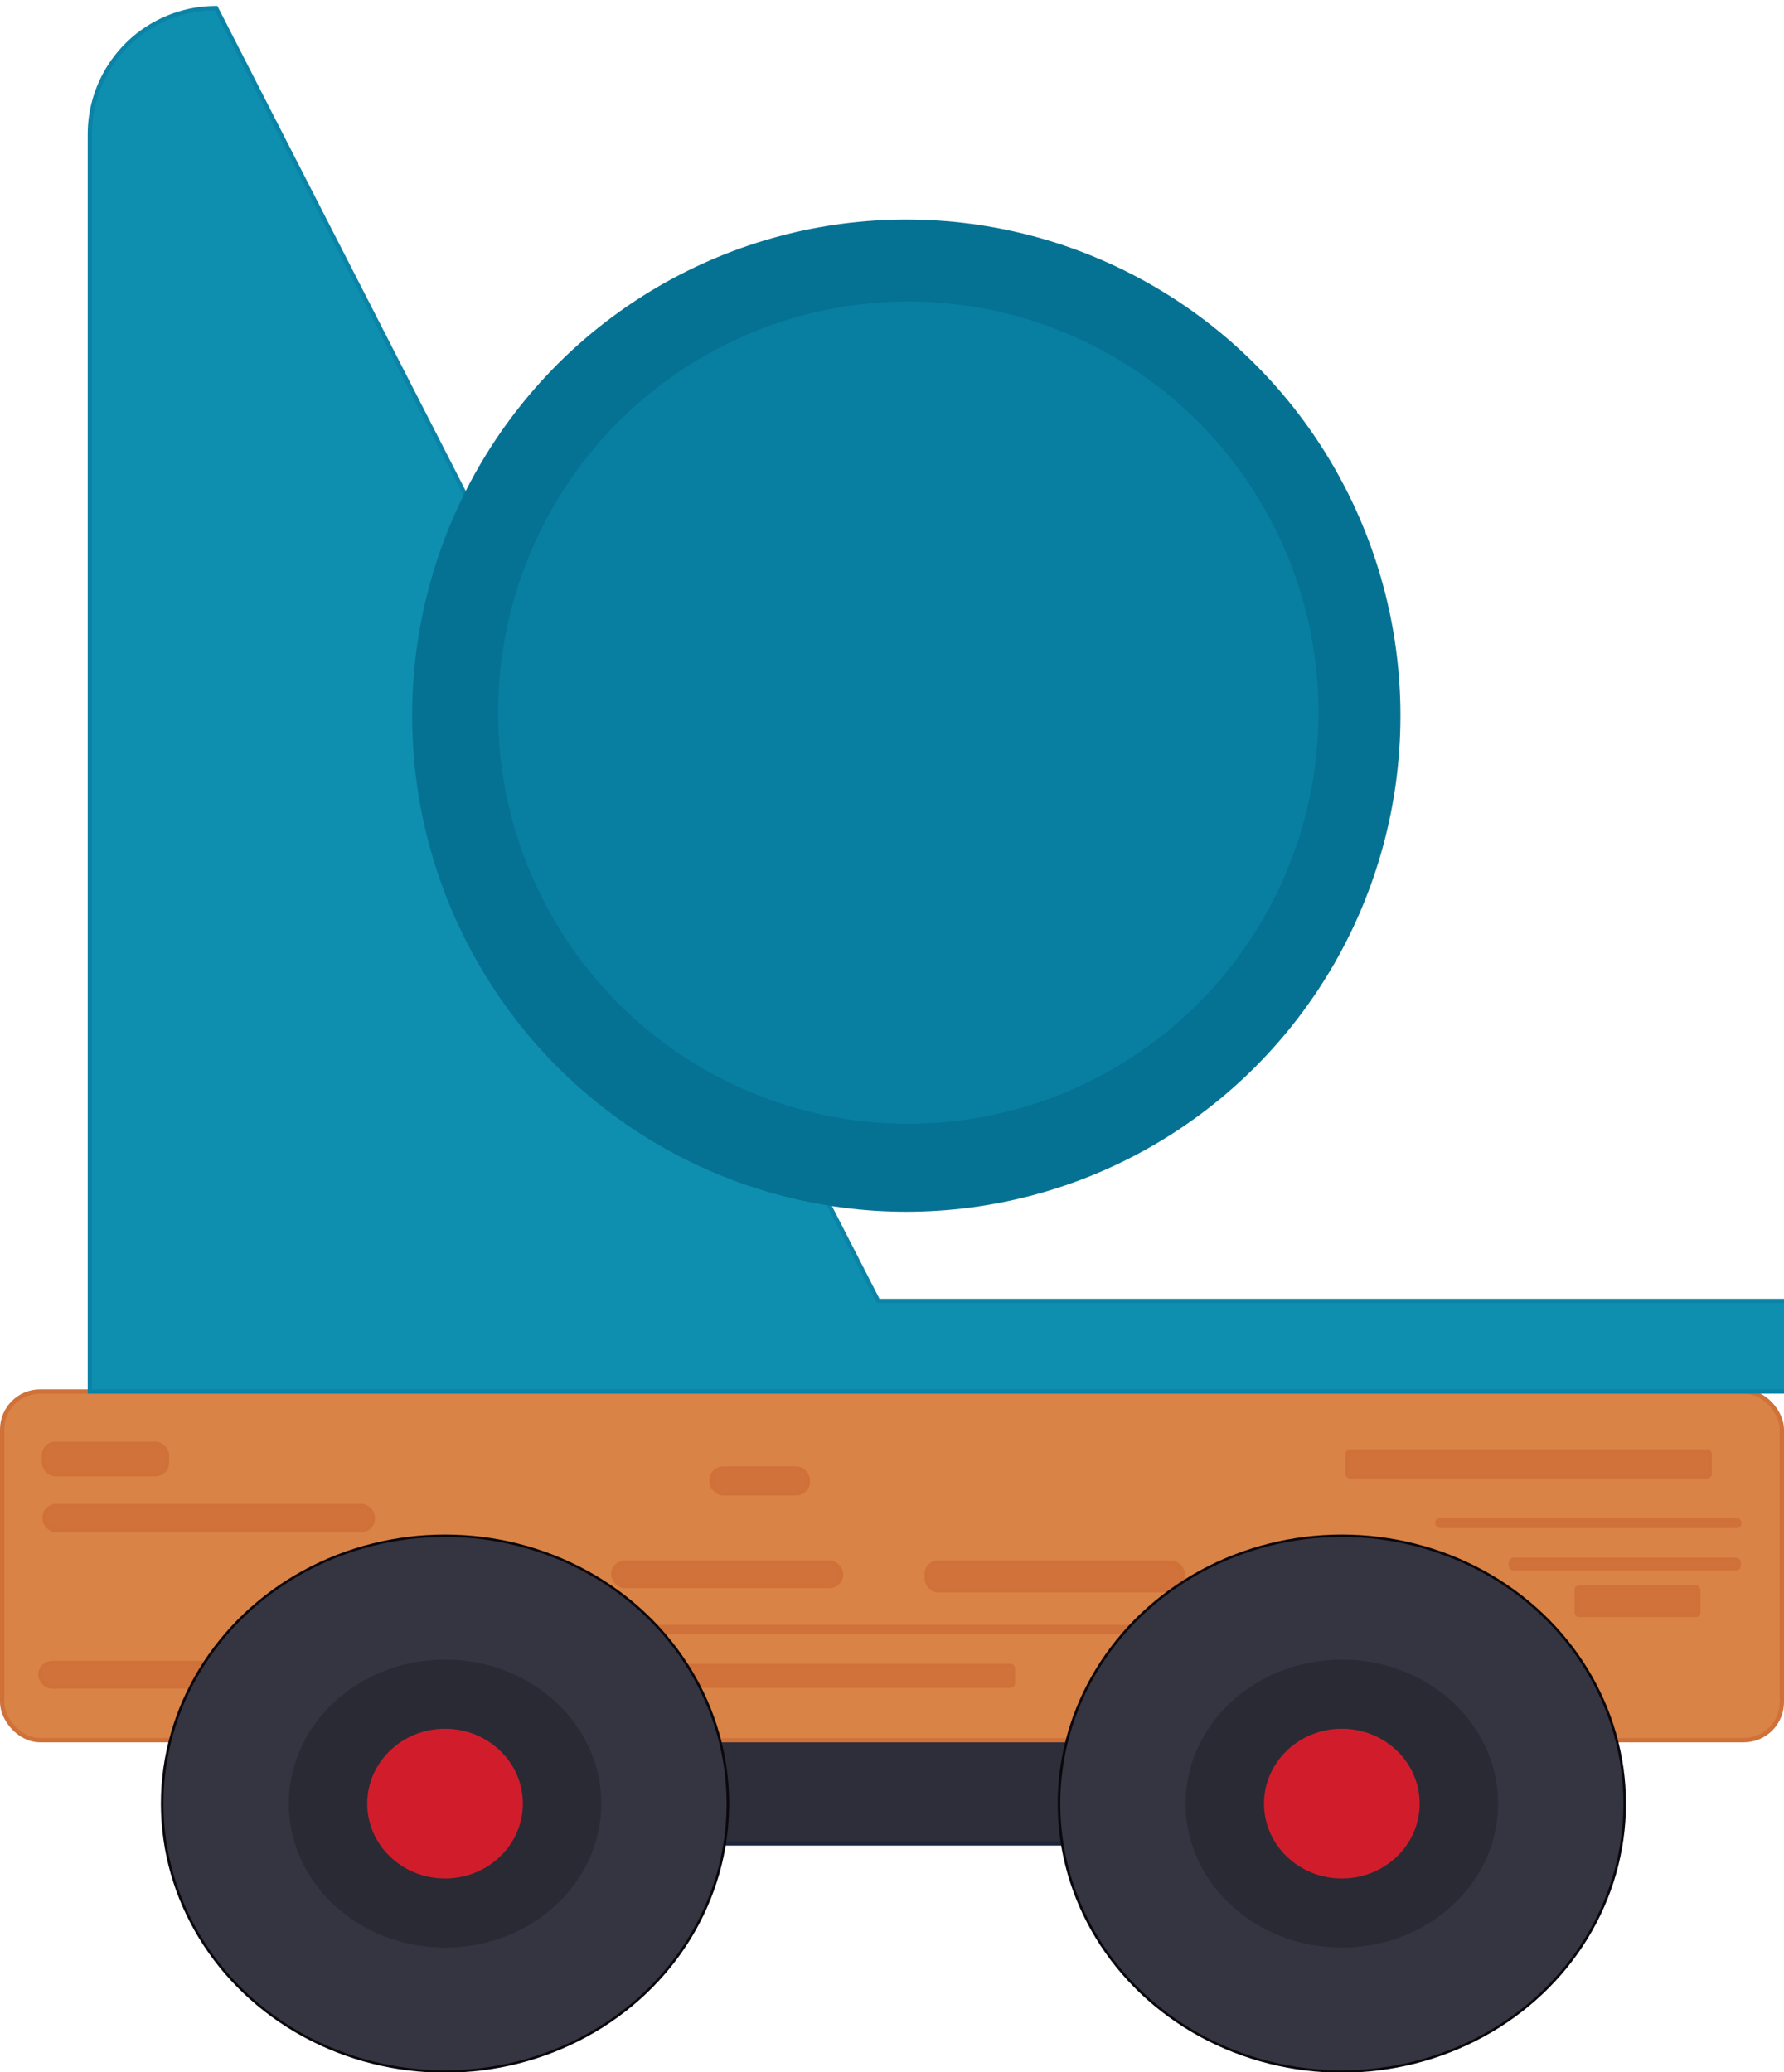 <?xml version="1.0" encoding="UTF-8" standalone="no"?>
<!-- Created with Inkscape (http://www.inkscape.org/) -->

<svg
   version="1.1"
   id="svg1"
   width="412.3"
   height="478.977"
   viewBox="0 0 412.3 478.977"
   sodipodi:docname="car_circle.svg"
   inkscape:version="1.4 (86a8ad7, 2024-10-11)"
   xmlns:inkscape="http://www.inkscape.org/namespaces/inkscape"
   xmlns:sodipodi="http://sodipodi.sourceforge.net/DTD/sodipodi-0.dtd"
   xmlns="http://www.w3.org/2000/svg"
   xmlns:svg="http://www.w3.org/2000/svg">
  <defs
     id="defs1">
    <inkscape:path-effect
       effect="fillet_chamfer"
       id="path-effect39"
       is_visible="true"
       lpeversion="1"
       nodesatellites_param="F,0,0,1,0,41.948,0,1 @ F,0,0,1,0,40.42,0,1 @ F,0,0,1,0,38.294,0,1"
       radius="0"
       unit="px"
       method="auto"
       mode="F"
       chamfer_steps="1"
       flexible="false"
       use_knot_distance="true"
       apply_no_radius="true"
       apply_with_radius="true"
       only_selected="false"
       hide_knots="false" />
    <inkscape:path-effect
       effect="fillet_chamfer"
       id="path-effect37"
       is_visible="true"
       lpeversion="1"
       nodesatellites_param="F,0,0,1,0,41.948,0,1 @ F,0,0,1,0,40.42,0,1 @ F,0,0,1,0,38.294,0,1"
       radius="0"
       unit="px"
       method="auto"
       mode="F"
       chamfer_steps="1"
       flexible="false"
       use_knot_distance="true"
       apply_no_radius="true"
       apply_with_radius="true"
       only_selected="false"
       hide_knots="false" />
    <inkscape:path-effect
       effect="fillet_chamfer"
       id="path-effect35"
       is_visible="true"
       lpeversion="1"
       nodesatellites_param="F,0,0,1,0,41.948,0,1 @ F,0,0,1,0,40.42,0,1 @ F,0,0,1,0,38.294,0,1"
       radius="0"
       unit="px"
       method="auto"
       mode="F"
       chamfer_steps="1"
       flexible="false"
       use_knot_distance="true"
       apply_no_radius="true"
       apply_with_radius="true"
       only_selected="false"
       hide_knots="false" />
    <inkscape:path-effect
       effect="fillet_chamfer"
       id="path-effect33"
       is_visible="true"
       lpeversion="1"
       nodesatellites_param="F,0,0,1,0,28.837,0,1 @ F,0,0,1,0,30.014,0,1 @ F,0,0,1,0,0,0,1 @ F,0,0,1,0,0,0,1"
       radius="0"
       unit="px"
       method="auto"
       mode="F"
       chamfer_steps="1"
       flexible="false"
       use_knot_distance="true"
       apply_no_radius="true"
       apply_with_radius="true"
       only_selected="false"
       hide_knots="false" />
    <inkscape:path-effect
       effect="fillet_chamfer"
       id="path-effect32"
       is_visible="true"
       lpeversion="1"
       nodesatellites_param="F,0,0,1,0,0,0,1 @ F,0,0,1,0,0,0,1 @ F,0,0,1,0,0,0,1 @ F,0,0,1,0,0,0,1"
       radius="0"
       unit="px"
       method="auto"
       mode="F"
       chamfer_steps="1"
       flexible="false"
       use_knot_distance="true"
       apply_no_radius="true"
       apply_with_radius="true"
       only_selected="false"
       hide_knots="false" />
    <inkscape:path-effect
       effect="fillet_chamfer"
       id="path-effect31"
       is_visible="true"
       lpeversion="1"
       nodesatellites_param="F,0,0,1,0,0,0,1 @ F,0,0,1,0,0,0,1 @ F,0,0,1,0,0,0,1 @ F,0,0,1,0,0,0,1"
       radius="0"
       unit="px"
       method="auto"
       mode="F"
       chamfer_steps="1"
       flexible="false"
       use_knot_distance="true"
       apply_no_radius="true"
       apply_with_radius="true"
       only_selected="false"
       hide_knots="false" />
    <inkscape:path-effect
       effect="fillet_chamfer"
       id="path-effect26"
       is_visible="true"
       lpeversion="1"
       nodesatellites_param="F,0,0,1,0,29.164,0,1 @ F,0,0,1,0,28.706,0,1 @ F,0,0,1,0,0,0,1 @ F,0,0,1,0,0,0,1"
       radius="0"
       unit="px"
       method="auto"
       mode="F"
       chamfer_steps="1"
       flexible="false"
       use_knot_distance="true"
       apply_no_radius="true"
       apply_with_radius="true"
       only_selected="false"
       hide_knots="false" />
    <inkscape:path-effect
       effect="fillet_chamfer"
       id="path-effect25"
       is_visible="true"
       lpeversion="1"
       nodesatellites_param="F,0,0,1,0,0,0,1 @ F,0,0,1,0,0,0,1 @ F,0,0,1,0,0,0,1 @ F,0,0,1,0,0,0,1"
       radius="0"
       unit="px"
       method="auto"
       mode="F"
       chamfer_steps="1"
       flexible="false"
       use_knot_distance="true"
       apply_no_radius="true"
       apply_with_radius="true"
       only_selected="false"
       hide_knots="false" />
  </defs>
  <sodipodi:namedview
     id="namedview1"
     pagecolor="#ffffff"
     bordercolor="#000000"
     borderopacity="0.25"
     inkscape:showpageshadow="2"
     inkscape:pageopacity="0.0"
     inkscape:pagecheckerboard="0"
     inkscape:deskcolor="#d1d1d1"
     showguides="true"
     inkscape:zoom="0.76464844"
     inkscape:cx="269.40485"
     inkscape:cy="209.90038"
     inkscape:window-width="1920"
     inkscape:window-height="1001"
     inkscape:window-x="-9"
     inkscape:window-y="-9"
     inkscape:window-maximized="1"
     inkscape:current-layer="g24">
    <sodipodi:guide
       position="1064.388,767.761"
       orientation="1,0"
       id="guide34"
       inkscape:locked="false" />
    <sodipodi:guide
       position="1014.038,701.717"
       orientation="0,-1"
       id="guide35"
       inkscape:locked="false" />
  </sodipodi:namedview>
  <g
     inkscape:groupmode="layer"
     inkscape:label="Image"
     id="g1"
     transform="translate(-132.241,-296.956)">
    <g
       id="g39"
       inkscape:label="Triangle Load"
       transform="translate(-857.174,-0.403)"
       style="display:none">
      <path
         id="rect35"
         style="display:inline;fill:#5ca743;fill-opacity:1;stroke:#68a953;stroke-width:2.902;stroke-opacity:1"
         d="M 1218.053,310.959 1380.396,584.237 a 23.002,23.002 119.644 0 1 -19.776,34.75 h -330.109 a 21.792,21.792 60.356 0 1 -18.736,-32.922 l 163.429,-275.106 a 24.919,24.919 180 0 1 42.848,0 z"
         sodipodi:nodetypes="cccc"
         inkscape:path-effect="#path-effect35"
         inkscape:original-d="m 1196.6284,274.89534 204.4112,344.09215 H 992.21722 Z" />
      <path
         id="path35"
         style="display:inline;fill:#3e8431;fill-opacity:1;stroke:none;stroke-width:2.902;stroke-opacity:1"
         d="M 1218.053,310.959 1380.396,584.237 a 23.002,23.002 119.644 0 1 -19.776,34.75 h -330.109 a 21.792,21.792 60.356 0 1 -18.736,-32.922 l 163.429,-275.106 a 24.919,24.919 180 0 1 42.848,0 z"
         sodipodi:nodetypes="cccc"
         inkscape:path-effect="#path-effect37"
         inkscape:original-d="m 1196.6284,274.89534 204.4112,344.09215 H 992.21722 Z"
         transform="matrix(-0.602,0,0,0.605,1918.435,198.899)" />
      <path
         id="path37"
         style="display:inline;fill:#45913b;fill-opacity:1;stroke:none;stroke-width:2.902;stroke-opacity:1"
         d="M 1218.053,310.959 1380.396,584.237 a 23.002,23.002 119.644 0 1 -19.776,34.75 h -330.109 a 21.792,21.792 60.356 0 1 -18.736,-32.922 l 163.429,-275.106 a 24.919,24.919 180 0 1 42.848,0 z"
         sodipodi:nodetypes="cccc"
         inkscape:path-effect="#path-effect39"
         inkscape:original-d="m 1196.6284,274.89534 204.4112,344.09215 H 992.21722 Z"
         transform="matrix(-0.492,0,0,0.497,1786.516,251.598)" />
    </g>
    <g
       id="g24"
       inkscape:label="Platform"
       style="display:inline">
      <rect
         style="fill:#2e2e3a;fill-opacity:1;stroke:#1c273c;stroke-opacity:1"
         id="rect11"
         width="144.029"
         height="23.867"
         x="269.564"
         y="699.177"
         inkscape:label="Platform Bottom" />
      <rect
         style="display:inline;fill:#da8346;fill-opacity:1;stroke:#cf7139;stroke-opacity:1"
         id="rect12"
         width="411.3"
         height="80.593"
         x="132.741"
         y="618.585"
         inkscape:label="Platform Base"
         ry="8.785" />
      <rect
         style="fill:#d0723a;fill-opacity:1;stroke:#cf7139;stroke-opacity:1"
         id="rect13"
         width="75.852"
         height="5.558"
         x="142.549"
         y="645.068"
         ry="2.659" />
      <rect
         style="fill:#d0723a;fill-opacity:1;stroke:#cf7139;stroke-opacity:1"
         id="rect14"
         width="28.444"
         height="7.029"
         x="142.386"
         y="630.682"
         ry="2.659" />
      <rect
         style="fill:#d0723a;fill-opacity:1;stroke:#cf7139;stroke-opacity:1"
         id="rect15"
         width="48.715"
         height="5.395"
         x="141.568"
         y="681.359"
         ry="2.659" />
      <rect
         style="fill:#d0723a;fill-opacity:1;stroke:#cf7139;stroke-opacity:1"
         id="rect16"
         width="22.232"
         height="5.722"
         x="296.705"
         y="636.404"
         ry="2.659" />
      <rect
         style="fill:#d0723a;fill-opacity:1;stroke:#cf7139;stroke-opacity:1"
         id="rect17"
         width="59.178"
         height="6.375"
         x="346.401"
         y="658.146"
         ry="2.659" />
      <rect
         style="fill:#d0723a;fill-opacity:1;stroke:#cf7139;stroke-opacity:1"
         id="rect18"
         width="52.639"
         height="5.395"
         x="273.982"
         y="658.146"
         ry="2.659" />
      <rect
         style="fill:#d0723a;fill-opacity:1;stroke:#cf7139;stroke-opacity:1"
         id="rect19"
         width="122.769"
         height="1.144"
         x="279.704"
         y="673.022"
         ry="0.572" />
      <rect
         style="fill:#d0723a;fill-opacity:1;stroke:#cf7139;stroke-opacity:1"
         id="rect20"
         width="82.718"
         height="4.577"
         x="283.627"
         y="682.013"
         ry="0.572" />
      <rect
         style="fill:#d0723a;fill-opacity:1;stroke:#cf7139;stroke-opacity:1"
         id="rect21"
         width="83.699"
         height="5.722"
         x="443.668"
         y="632.48"
         ry="0.572" />
      <rect
         style="fill:#d0723a;fill-opacity:1;stroke:#cf7139;stroke-opacity:1"
         id="rect22"
         width="69.803"
         height="1.308"
         x="464.429"
         y="648.337"
         ry="0.572" />
      <rect
         style="fill:#d0723a;fill-opacity:1;stroke:#cf7139;stroke-opacity:1"
         id="rect23"
         width="28.117"
         height="6.375"
         x="496.633"
         y="663.867"
         ry="0.572" />
      <rect
         style="fill:#d0723a;fill-opacity:1;stroke:#cf7139;stroke-opacity:1"
         id="rect24"
         width="52.639"
         height="1.962"
         x="481.43"
         y="657.492"
         ry="0.572" />
    </g>
    <g
       id="g11"
       inkscape:label="Wheels"
       style="display:inline">
      <g
         id="g52"
         inkscape:label="Wheel 1"
         transform="matrix(0.857,0,0,0.803,-405.004,80.344)"
         style="display:inline">
        <ellipse
           style="display:inline;fill:#353441;fill-opacity:1;stroke:#0a080c;stroke-width:0.69;stroke-opacity:1"
           id="ellipse50"
           cx="746.904"
           cy="788.92"
           rx="76.278"
           ry="77.105" />
        <ellipse
           style="display:inline;fill:#2a2a35;fill-opacity:1;stroke:none;stroke-width:0.677;stroke-opacity:1"
           id="ellipse51"
           cx="746.904"
           cy="788.92"
           rx="42.141"
           ry="41.451" />
        <ellipse
           style="display:inline;fill:#d11d2b;fill-opacity:1;stroke:none;stroke-width:0.526;stroke-opacity:1"
           id="ellipse52"
           cx="746.904"
           cy="788.92"
           rx="20.985"
           ry="21.551" />
      </g>
      <g
         id="g10"
         inkscape:label="Wheel 1"
         transform="matrix(0.857,0,0,0.803,-197.743,80.344)"
         style="display:inline">
        <ellipse
           style="display:inline;fill:#353441;fill-opacity:1;stroke:#0a080c;stroke-width:0.69;stroke-opacity:1"
           id="ellipse8"
           cx="746.904"
           cy="788.92"
           rx="76.278"
           ry="77.105" />
        <ellipse
           style="display:inline;fill:#2a2a35;fill-opacity:1;stroke:none;stroke-width:0.677;stroke-opacity:1"
           id="ellipse9"
           cx="746.904"
           cy="788.92"
           rx="42.141"
           ry="41.451" />
        <ellipse
           style="display:inline;fill:#d11d2b;fill-opacity:1;stroke:none;stroke-width:0.526;stroke-opacity:1"
           id="ellipse10"
           cx="746.904"
           cy="788.92"
           rx="20.985"
           ry="21.551" />
      </g>
    </g>
    <g
       id="g27"
       inkscape:label="CircleLoad"
       style="display:inline">
      <path
         style="display:inline;fill:#0f8fb0;fill-opacity:1;stroke:#0b83a7;stroke-opacity:1"
         id="rect25"
         width="373.374"
         height="319.755"
         x="153.011"
         y="298.83"
         sodipodi:type="rect"
         inkscape:path-effect="#path-effect26"
         d="m 182.175,298.83 h 315.504 a 28.706,28.706 45 0 1 28.706,28.706 V 618.585 H 153.011 V 327.994 a 29.164,29.164 135 0 1 29.164,-29.164 z" />
      <ellipse
         style="display:inline;fill:#067293;fill-opacity:1;stroke:none;stroke-opacity:1"
         id="path26"
         cx="341.694"
         cy="462.374"
         rx="114.206"
         ry="114.669" />
      <ellipse
         style="fill:#087fa1;fill-opacity:1;stroke:none;stroke-opacity:1"
         id="path27"
         cx="342.157"
         cy="461.68"
         rx="94.787"
         ry="95.018" />
    </g>
    <g
       id="g34"
       inkscape:label="Square Load"
       style="display:none">
      <path
         style="fill:#e34b26;fill-opacity:1;stroke:#dc1908;stroke-opacity:1"
         id="rect31"
         width="373.374"
         height="319.755"
         x="153.011"
         y="298.83"
         sodipodi:type="rect"
         inkscape:path-effect="#path-effect33"
         d="m 181.848,298.83 h 314.523 a 30.014,30.014 45 0 1 30.014,30.014 V 618.585 H 153.011 V 327.667 a 28.837,28.837 135 0 1 28.837,-28.837 z" />
      <rect
         style="fill:#b81f1e;fill-opacity:1;stroke:#ac121c;stroke-opacity:1"
         id="rect33"
         width="228.413"
         height="227.648"
         x="227.488"
         y="348.297"
         ry="14.897" />
      <rect
         style="fill:#ca2b21;fill-opacity:1;stroke:#ac121c;stroke-opacity:1"
         id="rect34"
         width="189.573"
         height="190.036"
         x="247.37"
         y="366.662"
         ry="14.897" />
    </g>
  </g>
</svg>
